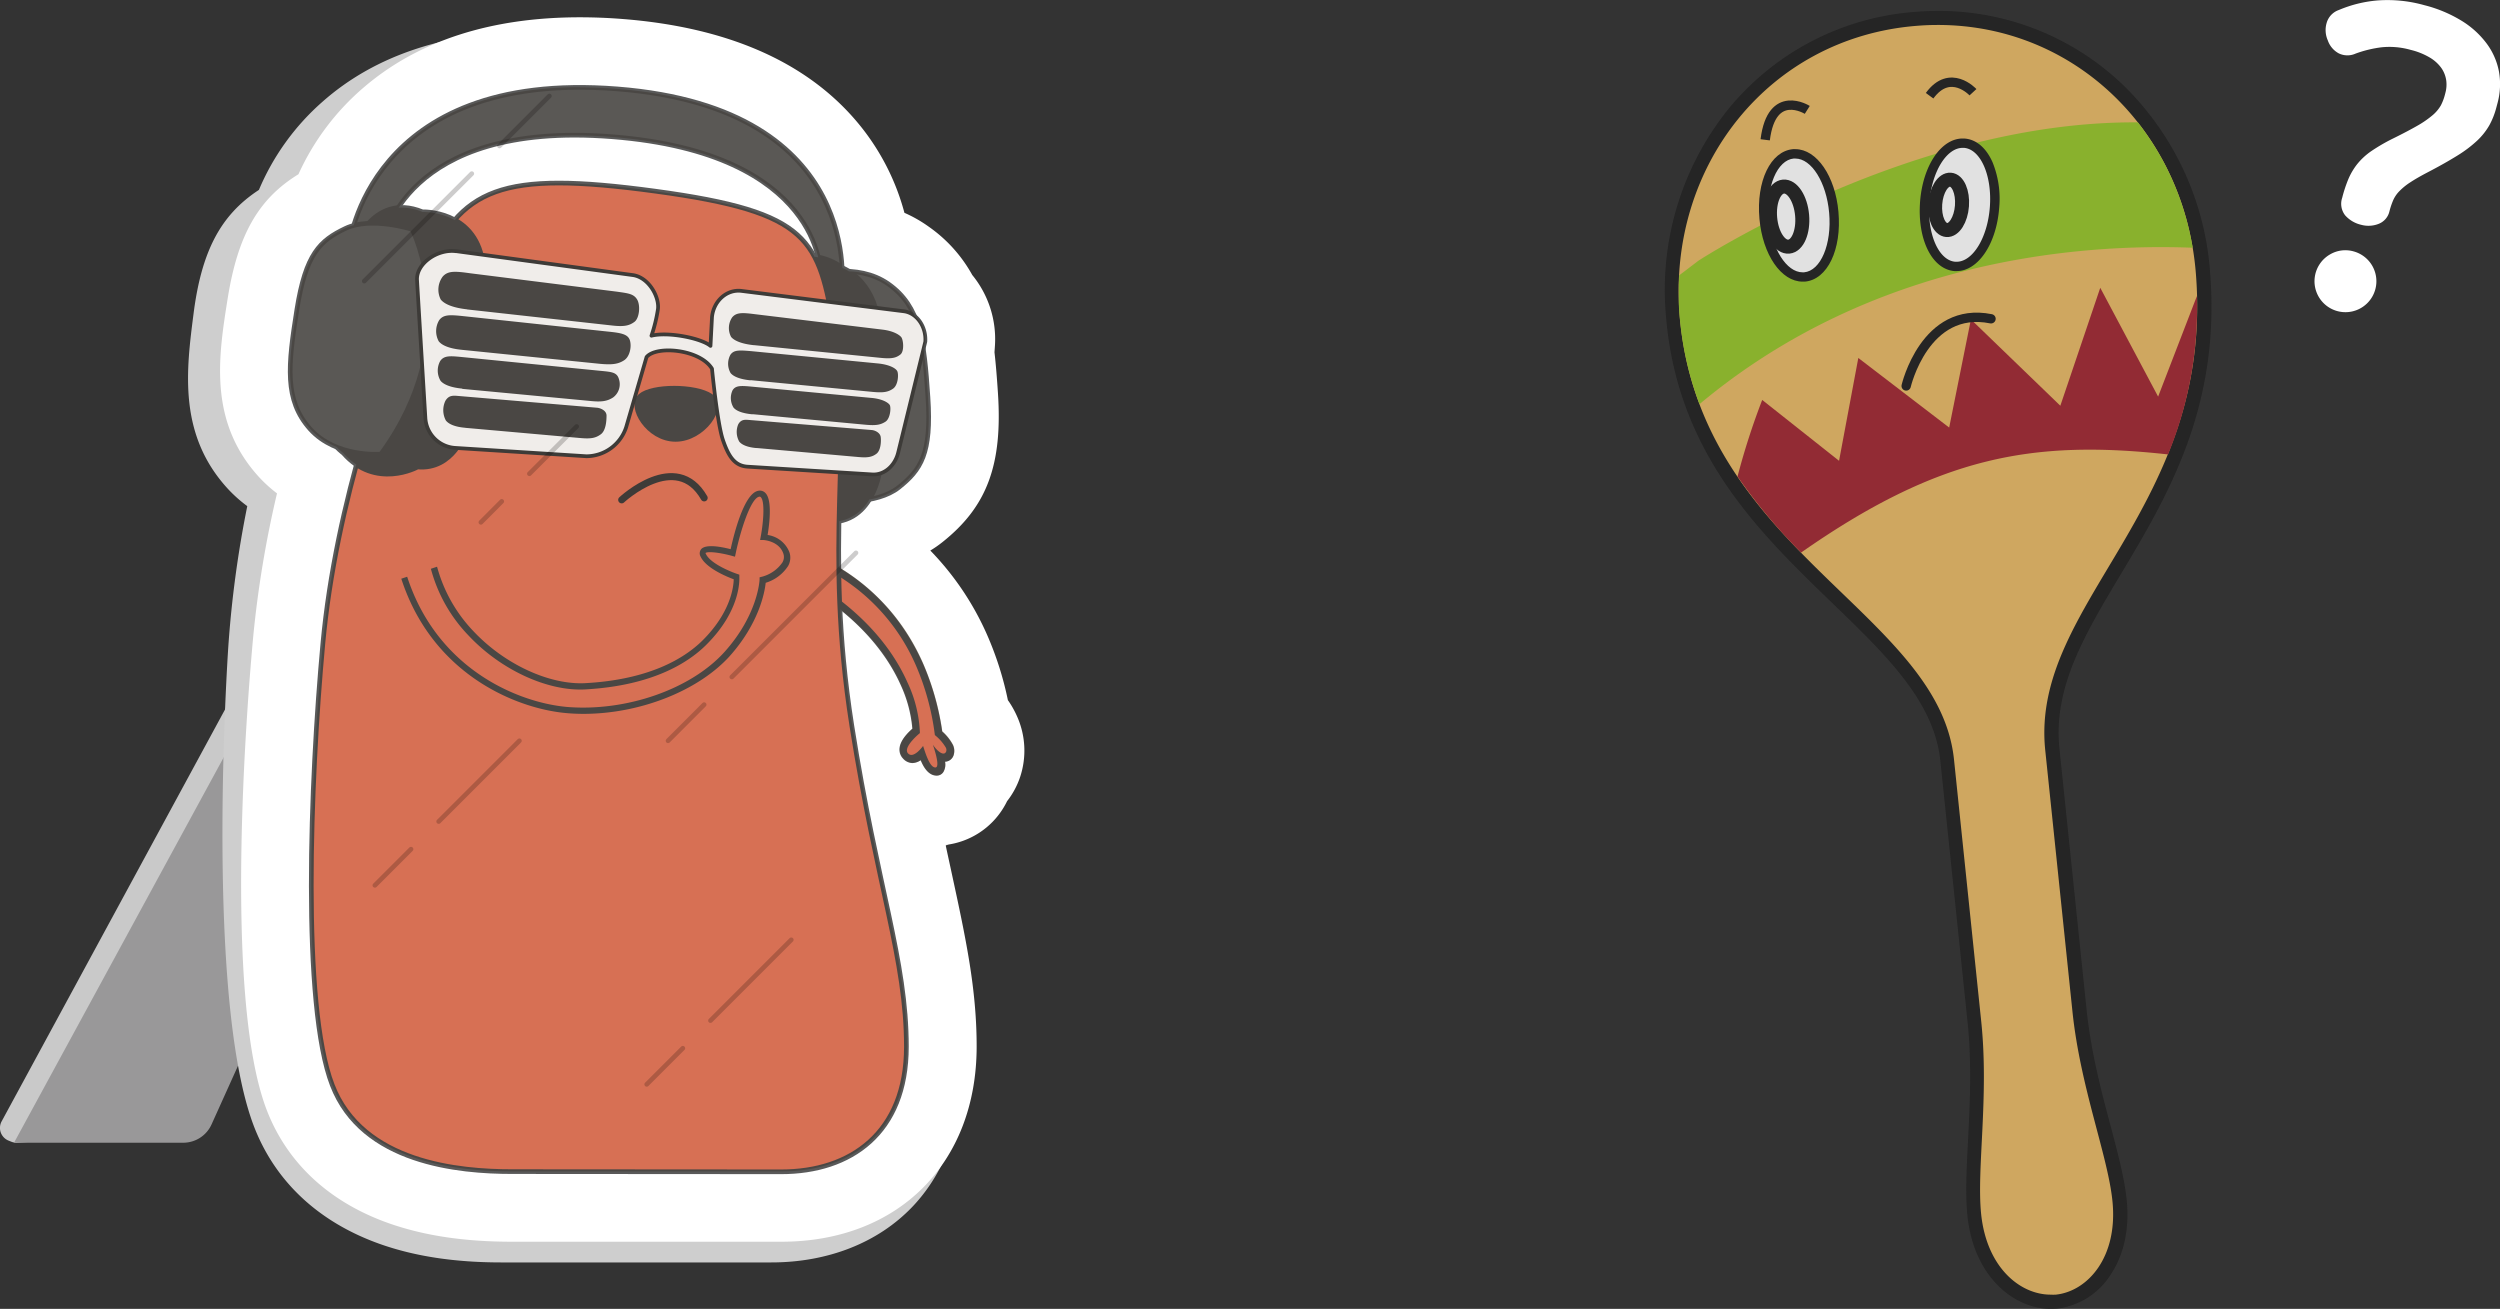 <svg xmlns="http://www.w3.org/2000/svg" viewBox="0 0 534.84 280.02"><rect x="0" y="0" width="534.84" height="280.02" fill="#333333" stroke="none"/><g id="레이어_2" data-name="레이어 2"><g id="레이어_1-2" data-name="레이어 1"><g style="opacity:0.85"><path d="M438.71,278.52c-7.17,0-15.09-6.37-16.36-18.56-.46-4.38-.18-9.69.13-15.84.39-7.74.84-16.52-.1-25.55l-5.82-55.88c-1.38-13.33-11.68-23.27-23.6-34.78-15.36-14.84-32.78-31.66-35.1-60.48a60.17,60.17,0,0,1,12.79-42.87A55.53,55.53,0,0,1,409.83,4c1.58-.12,3.18-.19,4.75-.19,29.82,0,54.19,23.42,56.69,54.47,2.28,28.36-9,47.19-18.92,63.81-7.9,13.21-14.72,24.62-13.3,38.23l5.81,55.88c.94,9,3.19,17.53,5.17,25,1.57,6,2.93,11.1,3.39,15.48,1.35,13.06-5.91,20.95-13.44,21.73-.42,0-.85.06-1.27.06Z" style="fill:#eabb67"/><path d="M414.58,5.34c29.5,0,52.77,23,55.19,53.09,4.05,50.35-35.5,70.47-32.22,102.07,0,0,4.13,39.64,5.82,55.88s7.54,30.74,8.55,40.5c1.26,12.11-5.33,19.38-12.1,20.09a10.38,10.38,0,0,1-1.12,0c-6.5,0-13.67-5.77-14.86-17.22-1-9.76,1.72-25.14,0-41.39l-5.81-55.88c-3.29-31.6-54.66-44.86-58.71-95.21C356.8,35.64,378.28,8.08,410,5.53c1.56-.13,3.1-.19,4.63-.19m0-3c-1.61,0-3.25.07-4.87.2a57,57,0,0,0-40.23,21.08,61.72,61.72,0,0,0-13.12,43.94c2.37,29.38,20,46.4,35.56,61.43,11.71,11.3,21.82,21.07,23.15,33.85l5.82,55.88c.93,8.92.48,17.64.09,25.32-.32,6.22-.59,11.58-.12,16.07,1.36,13.08,10,19.91,17.84,19.91a13.56,13.56,0,0,0,1.43-.07,15.8,15.8,0,0,0,11.23-7.06c2.08-3,4.38-8.34,3.55-16.32-.47-4.49-1.84-9.69-3.43-15.7-2-7.44-4.2-15.88-5.13-24.8l-5.81-55.88c-1.37-13.11,5.34-24.32,13.1-37.3,10.05-16.81,21.44-35.86,19.12-64.7a62.07,62.07,0,0,0-18.34-39.75,56.94,56.94,0,0,0-39.84-16.1Z" style="fill:#222"/><path d="M461.7,84.85,449.32,61.57,440.78,86.8,421.65,68.33,417,91.47,397.56,76.58l-4.12,22L377,85.56a153.64,153.64,0,0,0-5.28,16.38,119.43,119.43,0,0,0,13.59,16.28c29.47-20.6,49.51-24.19,78.52-21A82.58,82.58,0,0,0,470,63.33Z" style="fill:#a22934"/><path d="M363.59,86.46C400.68,55.42,445,52.07,469.09,53c-.07-.46-.16-.91-.25-1.37s-.13-.68-.2-1-.19-.92-.29-1.37c-.15-.62-.3-1.24-.46-1.85s-.26-.93-.4-1.39c-.08-.29-.16-.57-.25-.85-.48-1.55-1-3.08-1.61-4.57l-.24-.6c-.64-1.56-1.34-3.07-2.09-4.55-.06-.11-.12-.22-.17-.33q-1.22-2.31-2.61-4.49l-.07-.11c-1-1.5-2-2.95-3.09-4.34-48-.4-94,29.59-94,29.59l-4.13,3.14h0c0,.71-.06,1.41-.07,2.12,0,.39,0,.78,0,1.16s0,1,0,1.56c0,.32,0,.64,0,1,0,.85.07,1.71.14,2.58s.14,1.57.23,2.35A69,69,0,0,0,363.59,86.46Z" style="fill:#98c72c"/><path d="M418.58,57h-.34c-2.11-.16-3.94-1.76-5.14-4.51a19.81,19.81,0,0,1-1.33-9.23c.54-7.2,4-12.63,8.12-12.63h.34c2.11.16,3.94,1.76,5.14,4.51a19.81,19.81,0,0,1,1.33,9.23C426.16,51.58,422.67,57,418.58,57Z" style="fill:#fff"/><path d="M419.89,31.63h.26c3.57.27,6.06,5.94,5.55,12.67-.49,6.56-3.65,11.7-7.12,11.7h-.26c-3.57-.27-6.06-5.94-5.55-12.67.49-6.56,3.65-11.7,7.12-11.7m0-2h0c-4.62,0-8.54,5.83-9.12,13.55-.6,8.09,2.58,14.45,7.4,14.82h.41c4.62,0,8.54-5.83,9.12-13.55a20.77,20.77,0,0,0-1.41-9.71c-1.36-3.1-3.49-4.92-6-5.1l-.41,0Z" style="fill:#222"/><path d="M385.64,59.28c-4.06,0-7.6-5.38-8.24-12.52a19.85,19.85,0,0,1,1.2-9.25c1.17-2.76,3-4.39,5.08-4.57a2.82,2.82,0,0,1,.41,0c4.05,0,7.59,5.38,8.23,12.51.66,7.38-2.1,13.46-6.28,13.83Z" style="fill:#fff"/><path d="M384.09,33.92c3.45,0,6.65,5.08,7.23,11.6.6,6.72-1.8,12.43-5.37,12.74l-.31,0c-3.45,0-6.66-5.08-7.24-11.6-.6-6.72,1.8-12.43,5.37-12.75h.32m0-2h0l-.5,0c-4.81.43-7.9,6.84-7.18,14.91.68,7.66,4.65,13.43,9.23,13.43l.49,0c4.82-.43,7.9-6.85,7.18-14.92-.68-7.65-4.65-13.42-9.22-13.42Z" style="fill:#222"/><ellipse cx="416.87" cy="43.82" rx="5.4" ry="2.87" transform="translate(341.92 456.24) rotate(-85.7)" style="fill:#fff;stroke:#222;stroke-miterlimit:10;stroke-width:3px"/><ellipse cx="382.12" cy="46.34" rx="3.43" ry="6.45" transform="translate(-2.61 34.22) rotate(-5.11)" style="fill:#fff;stroke:#222;stroke-miterlimit:10;stroke-width:3px"/><path d="M407.8,82.57s4-17.23,18.15-14.37" style="fill:none;stroke:#222;stroke-linecap:round;stroke-miterlimit:10;stroke-width:2px"/><path d="M422.09,19.73s-4.87-5.28-9.28.75" style="fill:none;stroke:#222;stroke-miterlimit:10;stroke-width:2px"/><path d="M386.64,23.51s-7.61-4.8-9,6.4" style="fill:none;stroke:#222;stroke-miterlimit:10;stroke-width:2px"/></g><path d="M3.54,244.47l36.9-2.3a2.93,2.93,0,0,0,2.67-1.73L84,153.5a2.93,2.93,0,0,0-.22-2.78l-16.45-25.3a2.92,2.92,0,0,0-5,.2L.35,239.9A2.93,2.93,0,0,0,1.79,244l.62.25A2.93,2.93,0,0,0,3.54,244.47Z" style="fill:#c9c9c9"/><path d="M3,244.47,60.06,139.6l23.2,16.73-38,84.22a6.65,6.65,0,0,1-6.07,3.92Z" style="fill:#999899"/><path d="M107.3,262.58c-29.93,0-41.42-12.93-45.78-23.78-9.59-23.83-5.73-91.56-5.26-99.21a229.62,229.62,0,0,1,5.05-35l-.13-.12a22,22,0,0,1-7-5.09c-8.21-9-6.83-19.79-5.37-31.22C50.39,55.85,53.62,50,61.45,45.75c4.22-11.69,16.8-31.58,53.41-31.58,2.26,0,4.61.08,7,.23,41,2.66,51.81,25.84,54.64,38.46A22,22,0,0,1,184,56.1a23.72,23.72,0,0,1,7.56,8.26,14.33,14.33,0,0,1,3.95,10.23l0,.65-.15.76c.49,2.74.86,5.75,1.28,9.51,1.45,13.13-.56,19.66-8,25.9a18.87,18.87,0,0,1-6.37,3.44,16.52,16.52,0,0,1-3.13,2.91c0,.31,0,.63,0,.94a55.47,55.47,0,0,1,18.17,21.55,66.2,66.2,0,0,1,4.91,14.32,15.16,15.16,0,0,1,2.26,3.32,10.56,10.56,0,0,1,.73,7.48,9.65,9.65,0,0,1-2,3.68,9.24,9.24,0,0,1-.65,1.48,9.08,9.08,0,0,1-7.91,4.83h-.2a10.11,10.11,0,0,1-7-2.83l-.52-.11c1.58,6.8,3.1,12.79,4.52,18.34,3.47,13.6,6.2,24.34,6.73,36.27.59,13.54-4.3,21.63-8.51,26-6,6.24-14.52,9.54-24.72,9.54Z" style="fill:#cecece"/><path d="M114.86,21.67c2.08,0,4.24.07,6.5.21,40.89,2.66,47.56,26.7,48.53,37.05l.21.14a8.71,8.71,0,0,1,1.23.64,16,16,0,0,1,8.41,2.6A16.34,16.34,0,0,1,185.48,69,6.76,6.76,0,0,1,188,74.43L187.66,76c.61,3,1,6.42,1.46,10.36,1.34,12.09-.8,15.53-5.33,19.35a13.85,13.85,0,0,1-6.11,2.63,9,9,0,0,1-6.19,4.72c.07,3.17.18,6.45.36,9.88a47.1,47.1,0,0,1,18.73,20.59,59.4,59.4,0,0,1,4.77,14.76,10.57,10.57,0,0,1,2.4,2.89,3,3,0,0,1,.28,2.17,1.93,1.93,0,0,1-1.79,1.51A3.12,3.12,0,0,1,196,167a1.57,1.57,0,0,1-1.44.87h-.06c-1.28,0-2.41-1-3.37-3l-.14-.29a3,3,0,0,1-1.75.62h0a2.85,2.85,0,0,1-2-1,2.93,2.93,0,0,1-.51-.75c-1-2,.57-4.14,2.25-5.72a29.33,29.33,0,0,0-2.88-9.43,46.16,46.16,0,0,0-13.58-16.24,238.32,238.32,0,0,0,3.58,25.1c6.91,35.09,13.86,51.11,14.69,70.19S179.9,255.09,165,255.09H107.3c-11.17,0-31.89-1.84-38.82-19.08-7-17.42-6.57-66.17-4.74-95.94a229.38,229.38,0,0,1,5.88-38.18,13.91,13.91,0,0,1-2.82-2.46,8.76,8.76,0,0,1-1.38-1.24,15,15,0,0,1-5.7-3.82c-5.57-6.09-5-13.36-3.47-25.21s4.37-14.61,9.59-17.24a9.08,9.08,0,0,1,1.72-.64c2.48-9.21,11.92-29.6,47.3-29.6M76.69,47.4a8.38,8.38,0,0,1,.88,0,11.26,11.26,0,0,1,4.15.85H82a14.62,14.62,0,0,1,6.53,1.63c4.62-5.63,11.06-8,22.44-8a161.83,161.83,0,0,1,19.18,1.45c21.35,2.64,29.56,6,33.83,13.41.25,0,.51.06.78.1-1.93-6.92-10-22.6-44.09-24.84-2.32-.15-4.52-.22-6.62-.22-23.36,0-33.21,9-37.32,15.7M114.86,6.67C95.77,6.67,80.32,11.75,69,21.76A51.91,51.91,0,0,0,55.39,40.63c-8.27,5.4-12.31,13.24-14,26.62-1.54,12-3.28,25.67,7.27,37.23a29.44,29.44,0,0,0,4.24,3.8,232.18,232.18,0,0,0-4.11,30.85c-.79,12.76-4.2,77.63,5.79,102.47,4.65,11.55,13.9,20,26.77,24.56,7.51,2.64,16,3.92,26,3.92H165c12.12,0,22.82-4.21,30.14-11.85,5.22-5.45,11.29-15.35,10.58-31.54-.56-12.7-3.38-23.77-6.95-37.79q-.78-3-1.59-6.25a16.6,16.6,0,0,0,12-8.6c.21-.4.41-.8.59-1.21a17.51,17.51,0,0,0,2.61-5.43,18.14,18.14,0,0,0-1.19-12.78,21.38,21.38,0,0,0-2.11-3.46A73.36,73.36,0,0,0,204.1,137a63.94,63.94,0,0,0-13-18.11,23.56,23.56,0,0,0,2.34-1.73c9.31-7.87,12.27-17,10.56-32.47-.36-3.29-.7-6-1.1-8.57v-.06l0-1.31a21.86,21.86,0,0,0-5.35-14.84,31.59,31.59,0,0,0-9.43-10,29.14,29.14,0,0,0-5.42-2.9,50.9,50.9,0,0,0-11-19.53c-11-12.23-27.66-19.14-49.39-20.55-2.53-.17-5-.25-7.47-.25Z" style="fill:#cecece"/><path d="M109.51,258.15c-30.1,0-41.32-12.69-45.43-23.33-9-23.4-3.14-90.37-2.44-97.93A229,229,0,0,1,67.84,102l-.06,0a22,22,0,0,1-7-5.21c-8.22-9.19-6.49-20.12-4.65-31.68,2-12.5,5.48-18.34,13.65-22.53C74.34,31,87.53,11.2,124.07,11.2c2.77,0,5.67.12,8.61.35,41.82,3.29,52,26.88,54.35,39.75a21.67,21.67,0,0,1,7.38,3.36,23.05,23.05,0,0,1,7.38,8.45,14.06,14.06,0,0,1,3.58,10.45l0,.65-.19.76c.37,2.75.62,5.77.87,9.54.87,13.09-1.42,19.57-9.07,25.65a19.86,19.86,0,0,1-6.56,3.33,16.82,16.82,0,0,1-3.42,3v.83a52.8,52.8,0,0,1,17.34,21.54A63,63,0,0,1,208.6,153a14,14,0,0,1,2.1,3.3,10.44,10.44,0,0,1,.44,7.56,9.82,9.82,0,0,1-2.11,3.56,8.43,8.43,0,0,1-.72,1.48,9.22,9.22,0,0,1-7.9,4.52h0a10.25,10.25,0,0,1-7-2.82c-.29-.05-.57-.12-.85-.19,1.29,6.73,2.57,12.63,3.76,18.11,2.87,13.29,5.15,23.79,5.15,35.41,0,20.82-13.46,34.27-34.27,34.27Z" style="fill:#c4b9aa"/><path d="M124.07,18.7c2.54,0,5.21.1,8,.32,41.8,3.3,47.58,27.78,48.13,38.24l.2.14a8.5,8.5,0,0,1,1.23.66,15.53,15.53,0,0,1,14,9.51,6.54,6.54,0,0,1,2.28,5.5l-.38,1.54c.48,3,.75,6.44,1,10.4.81,12.1-1.5,15.51-6.25,19.28a14.44,14.44,0,0,1-6.29,2.56,9.45,9.45,0,0,1-6.46,4.66c-.05,3.15-.08,6.42-.05,9.83a44.6,44.6,0,0,1,18,20.53,56.64,56.64,0,0,1,4.12,14.57,10.23,10.23,0,0,1,2.28,2.86,3,3,0,0,1,.18,2.14,2,2,0,0,1-1.86,1.47,3.12,3.12,0,0,1-.31,2.12,1.65,1.65,0,0,1-1.48.85h0c-1.29,0-2.39-1-3.26-3l-.13-.29a3.16,3.16,0,0,1-1.77.6h0a2.76,2.76,0,0,1-2-1,2.65,2.65,0,0,1-.49-.74c-.87-2,.76-4.06,2.52-5.61a28,28,0,0,0-2.48-9.32c-2-4.59-5.85-10.43-13-16.15a228.87,228.87,0,0,0,2.54,24.83c5.43,34.47,11.67,50.11,11.67,68.63s-12,26.77-26.77,26.77H109.51c-11.2,0-32-1.78-38.43-18.53-6.58-17-4.72-65-2-94.53a226.87,226.87,0,0,1,7.16-38.15,14.52,14.52,0,0,1-2.82-2.5,8.84,8.84,0,0,1-1.38-1.27,15,15,0,0,1-5.73-3.9c-5.54-6.19-4.73-13.53-2.83-25.51s4.93-14.78,10.4-17.39a9.83,9.83,0,0,1,1.8-.63c2.8-9.22,13-29.54,48.36-29.54M85.23,44.42c.26,0,.52,0,.79,0a11.39,11.39,0,0,1,4.37.93h.14a15,15,0,0,1,6.78,1.74c4.79-5.49,11.24-7.89,22.31-7.89a157.74,157.74,0,0,1,20.63,1.74c21.73,3,30,6.45,34,14,.27,0,.53.07.8.12-1.67-7-9.3-23-44.09-25.76q-4.26-.33-8-.33c-23.15,0-33.31,8.82-37.69,15.5M124.07,3.7c-19,0-34.52,5-46.12,14.89a53.41,53.41,0,0,0-14.1,18.69c-8.64,5.29-13,13.11-15.15,26.63-1.94,12.19-4.14,26,6.45,37.86a29.44,29.44,0,0,0,4.11,3.78,229.42,229.42,0,0,0-5.09,30.65C53,148.82,47.62,213,57.08,237.52,61.52,249,70.7,257.41,83.65,261.86c7.44,2.55,15.9,3.79,25.86,3.79h57.65c25,0,41.78-16.78,41.78-41.77,0-12.42-2.35-23.27-5.32-37-.43-2-.87-4-1.32-6.12a16.76,16.76,0,0,0,12.46-8.08c.25-.42.48-.84.69-1.28a17.26,17.26,0,0,0,2.8-5.2,17.93,17.93,0,0,0-.69-13,20.19,20.19,0,0,0-1.94-3.42,69.69,69.69,0,0,0-4.46-14,61.25,61.25,0,0,0-12.13-18,23.64,23.64,0,0,0,2.58-1.79c9.58-7.61,12.91-16.59,11.88-32-.22-3.3-.44-6.05-.73-8.6v-.06l.09-1.31A21.67,21.67,0,0,0,208,58.83a30.74,30.74,0,0,0-9.26-10.3,28.82,28.82,0,0,0-5.25-3A50.25,50.25,0,0,0,183,25.67c-10.83-12.58-27.56-19.85-49.74-21.6-3.13-.25-6.22-.37-9.19-.37Z" style="fill:#fff"/><g style="opacity:0.75"><path d="M175.51,58.31s.27-25.53-44.55-29.06S82,51.79,82,51.79l-7.34.91s4-37.88,57.39-33.68,48,43,48,43Z" style="fill:#373838;stroke:#212222;stroke-miterlimit:10"/><path d="M196.66,142.18a55.5,55.5,0,0,1,4.12,14.67,9.76,9.76,0,0,1,2.3,2.76,2,2,0,0,1,.14,1.48,1.28,1.28,0,0,1-1.2,1,1.77,1.77,0,0,1-.86-.19,4.23,4.23,0,0,1,0,2.65,1,1,0,0,1-.91.51c-1.39,0-2.17-1.74-2.46-2.4-.2-.45-.38-.93-.56-1.41a3.38,3.38,0,0,1-2.18,1.13,1.85,1.85,0,0,1-1.36-.66,1.77,1.77,0,0,1-.31-.49c-.76-1.69,1.39-3.83,2.62-4.87a28.72,28.72,0,0,0-2.59-10.06c-3.24-7.3-10.84-17.7-28.65-25.83l-1.71-.78,4.52-2.28.26,0a43.53,43.53,0,0,1,28.87,24.74Z" style="fill:#dd5837"/><path d="M165,119.69l2.76-1.4A42.17,42.17,0,0,1,196,142.48,54.41,54.41,0,0,1,200,157.26a10,10,0,0,1,2.33,2.65,1.09,1.09,0,0,1,.11.81c-.41,1.17-1.87.1-2.87-1.41,0,0,1.74,4.86.55,4.88-.65,0-1.18-.81-1.64-1.84s-.72-1.94-1-2.77c0,0-2.06,2.9-3.23,1.58a.62.62,0,0,1-.15-.22c-.63-1.41,2.7-4.11,2.7-4.11A27.59,27.59,0,0,0,194.14,146c-3.44-7.74-11.27-18.18-29.13-26.32m-3.91,0,3.42,1.57c17.55,8,25,18.19,28.18,25.33a28,28,0,0,1,2.48,9.32c-1.76,1.55-3.39,3.64-2.52,5.61a2.65,2.65,0,0,0,.49.74,2.76,2.76,0,0,0,2,1,3.26,3.26,0,0,0,1.8-.6l.13.29c.88,2,2,3,3.3,3a1.65,1.65,0,0,0,1.48-.85,3.12,3.12,0,0,0,.31-2.12h0a2,2,0,0,0,1.86-1.47,3,3,0,0,0-.18-2.14,10.23,10.23,0,0,0-2.28-2.86,56.64,56.64,0,0,0-4.12-14.57c-9.43-21.23-28.73-25.14-29.55-25.29l-.5-.1-.43.23-2.76,1.4-3.09,1.56h0Z" style="fill:#212222"/><path d="M174.12,58.9l4.21,48.38s9.2.78,13.94-3,7.06-7.18,6.25-19.28-1.65-19.43-8.44-24.23-16-1.86-16-1.86Z" style="fill:#373838;stroke:#212222;stroke-miterlimit:10"/><path d="M156,67.84c-4.81,8.26-1.61,19.29-1.61,19.29-.18,13.75,6.19,16.92,6.19,16.92,4.2,10.31,14.9,7.45,14.9,7.45,11.77,1.9,12.91-11.88,12.91-11.88,5.59-5.71,2.08-15.87,2.08-15.87,3.67-6.86-2.49-14.68-2.49-14.68-1.14-9.23-7.53-11.67-7.53-11.67-8.49-6.18-16.11.67-16.11.67C156.64,59.1,156,67.84,156,67.84Z" style="fill:#212222;stroke:#212222;stroke-miterlimit:10"/><path d="M109.51,250.65c-11.2,0-32-1.78-38.43-18.53-6.58-17-4.72-65-2-94.53,2.76-29.8,13.21-59.94,21.68-79.43,7.82-18,16.19-21.78,49.46-17.26s34.92,10.33,38.28,30c4.07,23.67-2.41,45.28,3.74,84.39,5.43,34.47,11.67,50.11,11.67,68.63s-12,26.77-26.77,26.77Z" style="fill:#dd5837;stroke:#212222;stroke-miterlimit:10"/><path d="M144.53,94c-5.89,0-10.07-7.07-7.54-9.29s11.77-2.2,15.07,0S150.41,94,144.53,94Z" style="fill:#212222;stroke:#212222;stroke-miterlimit:10"/><path d="M89.3,99.9c7.73.71,10.33-7.66,10.33-7.66,6.54-7,5.88-18.45,5.88-18.45,3.24-13.37-2.26-17.88-2.26-17.88-1.78-11-12.86-10.59-12.86-10.59C79.37,40.82,75.16,54,75.16,54c-6.74,4.33-5.59,15-5.59,15-5.1,5.86-.85,14.85-.85,14.85-1,9.26,4.73,13.07,4.73,13.07,6.92,7.93,15.87,3,15.87,3Z" style="fill:#212222;stroke:#212222;stroke-miterlimit:10"/><path d="M88.18,49.07s-8.8-2.81-14.27-.2-8.5,5.42-10.4,17.39S60.8,85.58,66.34,91.77s15.13,5.39,15.13,5.39C99.84,72.13,88.18,49.07,88.18,49.07Z" style="fill:#373838;stroke:#212222;stroke-miterlimit:10"/><path d="M97.52,53.74c-4-.5-8.49,2.69-8.3,6.17S91,89.38,91,89.38a6.82,6.82,0,0,0,6.47,6.45l28,1.78a9,9,0,0,0,8.49-6.22l4.36-15c2.1-2.54,11.44-1.68,14,2.49,0,0,1.13,11.73,2.34,15.25s2.5,5.54,5.3,5.71l26.65,1.66c2.54.16,4.85-1.81,5.55-4.7l5.8-23.71c.21-3.25-1.85-6.15-4.6-6.5l-34.7-4.35c-3.14-.41-6,2.11-6.34,5.61L152,74c-1.95-1.63-9-3.07-12.63-2.18a32.71,32.71,0,0,0,1.39-5.69c.33-2.63-2-6.86-5.45-7.29L97.5,53.72Z" style="fill:#fff;stroke:#101111;stroke-linecap:round;stroke-linejoin:round;stroke-width:0.8px"/><path d="M161.3,73.85c-2.73-.28-4.26-1-4.89-1.77a4.06,4.06,0,0,1,.23-4.19c.94-1.12,2.3-1,5-.66l27.18,3.29c2.24.27,3.57,1.07,4,1.62s.7,3-.2,3.71-1.85.94-4.09.72L161.3,73.84Z" style="fill:#212222"/><path d="M160.59,81.37c-2.36-.23-3.7-.84-4.29-1.56a4,4,0,0,1-.05-3.89c.74-1.12,2-1,4.44-.8l27.09,2.63c2.45.24,3.81,1,4.16,1.62s.23,3-.87,3.77-2.15.92-4.5.69l-26-2.5Z" style="fill:#212222"/><path d="M161,88.64c-2.22-.2-3.5-.75-4.07-1.44a3.91,3.91,0,0,1-.21-3.7c.65-1.07,1.82-1,4.16-.78l25.58,2.41c2.3.21,3.58,1,3.89,1.52s.13,2.89-.91,3.56-2,.86-4.22.66L161,88.61Z" style="fill:#212222"/><path d="M161.85,95.86c-2-.17-3.17-.72-3.7-1.39a4.21,4.21,0,0,1-.21-3.7c.61-1.07,1.4-1,2.39-.92L186.52,92c.65.06,1.78.55,1.9,1.51s0,2.87-.91,3.56-1.85.89-3.81.71l-21.87-1.94Z" style="fill:#212222"/><path d="M99.93,66.18C96.76,65.83,95,65,94.28,64.06a4.68,4.68,0,0,1,.43-4.89c1.15-1.31,2.76-1.14,5.94-.7l31.19,3.91c2.51.36,3.71.45,4.46,1.69s.5,4-.57,4.79-2.16,1.07-4.67.79L99.93,66.2Z" style="fill:#212222"/><path d="M93.85,73a4.55,4.55,0,0,1,.1-4.49c.93-1.28,2.36-1.17,5.24-.87l31,3.31c2.74.28,4.17.56,4.57,1.87s0,3.46-1.24,4.26-2.49,1-5.12.76l-29.58-3C96.05,74.57,94.5,73.85,93.85,73Z" style="fill:#212222"/><path d="M98.91,83.14c-2.54-.24-4-.89-4.65-1.66a4.27,4.27,0,0,1-.1-4.22C95,76,96.34,76.14,99,76.4l29.12,2.9c2.58.26,3.82.26,4.27,1.74a3.52,3.52,0,0,1-1.24,4c-1.2.76-2.34,1-4.77.75l-27.51-2.6Z" style="fill:#212222"/><path d="M99.56,91.52c-2.29-.19-3.59-.81-4.18-1.57a4.66,4.66,0,0,1-.1-4.19c.73-1.23,1.65-1.15,2.79-1.05l29.69,2.52c.76.08,2,.62,2,1.68s-.12,3.19-1.22,4-2.12,1-4.31.81L99.56,91.53Z" style="fill:#212222"/><path d="M133,106.94s11.66-10.9,17.65-.42" style="fill:none;stroke:#111;stroke-linecap:round;stroke-miterlimit:10;stroke-width:1.5px"/><path d="M91.83,113.59a32.28,32.28,0,0,0,8.93,21.84c7.15,7.64,17,11.78,24.51,11.37,12.57-.7,20.69-4.67,25.34-9.24,7.6-7.47,7-14.16,7-14.16s-5.85-2-7.12-4.62,6.31-.54,6.31-.54,2.44-12,5.48-12.65,1.14,9.3,1.14,9.3,3.77.23,4.82,3.36c.94,2.8-2.68,5.17-5.07,5.8,0,0-.32,7.7-7.68,15.88-6.8,7.54-20.63,13.1-34.13,12-12.11-1-31-9.94-36.09-32.73" style="fill:#dd5837"/><path d="M124.83,152.72c-1.18,0-2.36-.05-3.52-.15-11.07-.91-31.25-8.94-36.68-33.24l1.29-.3c5.27,23.55,24.79,31.33,35.5,32.22,12.59,1,26.39-3.8,33.57-11.77S162.5,124.1,162.5,124l0-.49.48-.12a7.68,7.68,0,0,0,4.41-3.07,2.25,2.25,0,0,0,.2-1.88c-.89-2.66-4.09-2.9-4.23-2.91l-.75,0,.14-.74c.56-3,.94-7.53,0-8.44a.36.36,0,0,0-.36-.08c-1.8.38-4,7.32-5,12.13l-.15.7-.68-.19c-2.54-.7-5.19-1-5.62-.6,0,0,0,.08.09.22.94,2,5.17,3.75,6.73,4.27l.41.14,0,.43c0,.29.54,7.09-7.2,14.7-3.93,3.86-11.6,8.63-25.77,9.42-8.07.44-18.12-4.21-25-11.57a32.6,32.6,0,0,1-9.11-22.33l1.32.06A32,32,0,0,0,101.25,135c6.65,7.1,16.3,11.57,24,11.15,13.76-.76,21.14-5.34,24.91-9,6.21-6.1,6.78-11.69,6.81-13.22-1.44-.53-5.89-2.35-7.06-4.8a1.44,1.44,0,0,1,.09-1.64c1-1.15,4.34-.51,6.31,0,.67-3.07,2.83-11.84,5.85-12.48a1.63,1.63,0,0,1,1.57.44c1.55,1.52.85,6.81.49,9a5.89,5.89,0,0,1,4.67,3.71,3.61,3.61,0,0,1-.29,2.93,8.72,8.72,0,0,1-4.79,3.59c-.19,1.84-1.33,8.62-7.81,15.81C149.21,147.89,136.79,152.72,124.83,152.72Z" style="fill:#212222"/><rect x="81.24" y="113.42" width="15.44" height="9.09" transform="translate(-32.92 34.45) rotate(-18.56)" style="fill:#dd5837"/></g><g style="opacity:0.2"><line x1="156.56" y1="144.83" x2="183.12" y2="118.28" style="fill:none;stroke:#040000;stroke-linecap:round;stroke-miterlimit:10"/><line x1="142.92" y1="158.48" x2="150.64" y2="150.75" style="fill:none;stroke:#040000;stroke-linecap:round;stroke-miterlimit:10"/></g><g style="opacity:0.2"><line x1="93.85" y1="175.75" x2="111.12" y2="158.48" style="fill:none;stroke:#040000;stroke-linecap:round;stroke-miterlimit:10"/><line x1="80.2" y1="189.4" x2="87.93" y2="181.67" style="fill:none;stroke:#040000;stroke-linecap:round;stroke-miterlimit:10"/></g><g style="opacity:0.2"><line x1="152" y1="218.34" x2="169.28" y2="201.06" style="fill:none;stroke:#040000;stroke-linecap:round;stroke-miterlimit:10"/><line x1="138.36" y1="231.98" x2="146.08" y2="224.26" style="fill:none;stroke:#040000;stroke-linecap:round;stroke-miterlimit:10"/></g><g style="opacity:0.2"><line x1="106.85" y1="31.23" x2="117.53" y2="20.54" style="fill:none;stroke:#040000;stroke-linecap:round;stroke-miterlimit:10"/><line x1="77.93" y1="60.14" x2="100.93" y2="37.15" style="fill:none;stroke:#040000;stroke-linecap:round;stroke-miterlimit:10"/></g><g style="opacity:0.2"><line x1="113.26" y1="101.35" x2="123.37" y2="91.24" style="fill:none;stroke:#040000;stroke-linecap:round;stroke-miterlimit:10"/><line x1="102.88" y1="111.74" x2="107.34" y2="107.27" style="fill:none;stroke:#040000;stroke-linecap:round;stroke-miterlimit:10"/></g><path d="M503.55,53.79a6.62,6.62,0,1,1-5.11.66A6.47,6.47,0,0,1,503.55,53.79ZM518.62,1.1a28.65,28.65,0,0,1,8,3.34A19.08,19.08,0,0,1,532,9.33a14.59,14.59,0,0,1,2.62,6,15.43,15.43,0,0,1-.32,6.76l-.25.94a16.38,16.38,0,0,1-1.49,3.77,14.18,14.18,0,0,1-2.61,3.29,26.32,26.32,0,0,1-4.21,3.18c-1.72,1.07-3.81,2.26-6.29,3.55-1.55.81-2.81,1.53-3.76,2.16a13.23,13.23,0,0,0-2.32,1.86A6.62,6.62,0,0,0,512,42.81a16.63,16.63,0,0,0-.81,2.39,3.78,3.78,0,0,1-2.31,2.69,5.92,5.92,0,0,1-3.75.2,6.55,6.55,0,0,1-3.4-2,4,4,0,0,1-.65-3.78,29,29,0,0,1,1.32-4,14.12,14.12,0,0,1,1.89-3.2,14.3,14.3,0,0,1,3-2.77A38.84,38.84,0,0,1,512,29.61c2.17-1.07,3.92-2,5.26-2.77a21.1,21.1,0,0,0,3.19-2.22,8,8,0,0,0,1.73-2.06,10.71,10.71,0,0,0,.87-2.28l.11-.43a6.7,6.7,0,0,0,.17-2.7,6.2,6.2,0,0,0-1-2.55,8.17,8.17,0,0,0-2.43-2.24,14.86,14.86,0,0,0-4.17-1.69,16.64,16.64,0,0,0-6.25-.55,24.89,24.89,0,0,0-5.57,1.36,4.23,4.23,0,0,1-3.58-.07A5,5,0,0,1,498,8.64a5.42,5.42,0,0,1-.24-3.76,4.12,4.12,0,0,1,2.6-2.74A26.86,26.86,0,0,1,508.7.09,29.06,29.06,0,0,1,518.62,1.1Z" style="fill:#fff"/></g></g></svg>